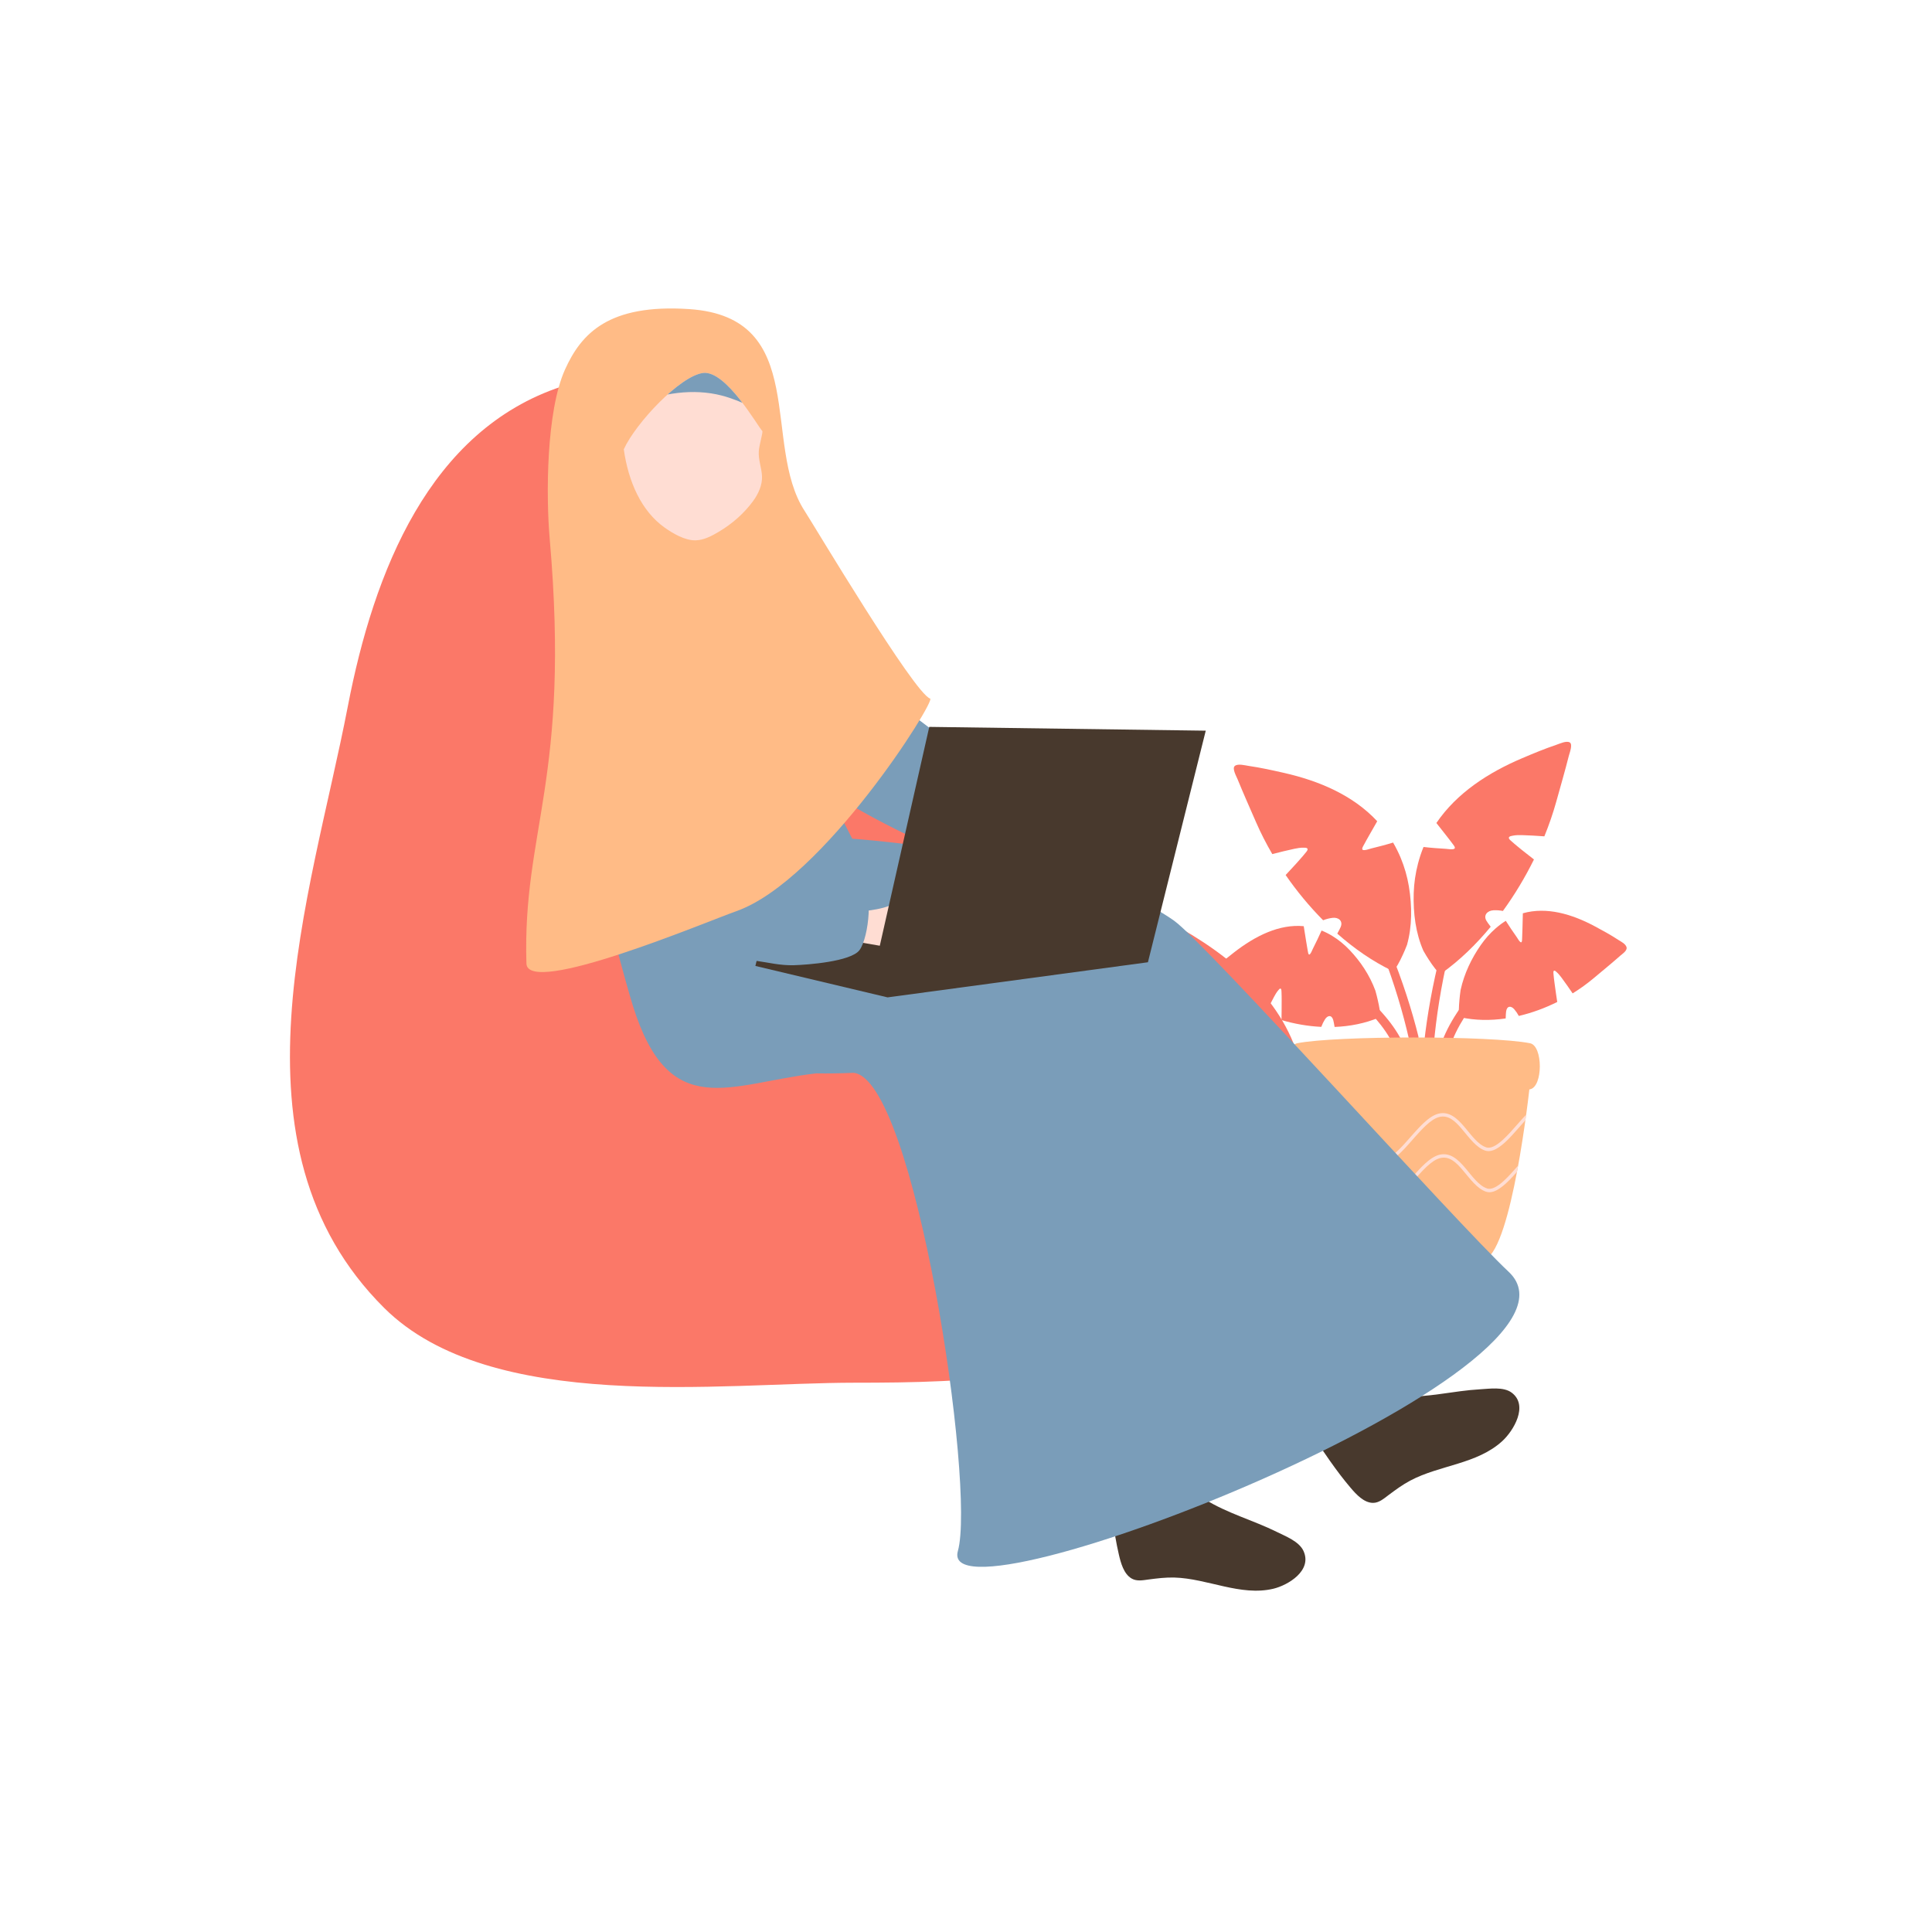 <?xml version="1.0" encoding="UTF-8"?>
<svg xmlns="http://www.w3.org/2000/svg" xmlns:xlink="http://www.w3.org/1999/xlink" width="2000" height="2000" viewBox="0 0 2000 2000">
<defs>
<clipPath id="clip-0">
<path clip-rule="nonzero" d="M 1344 1151 L 1585 1151 L 1585 1203 L 1344 1203 Z M 1344 1151 "/>
</clipPath>
<clipPath id="clip-1">
<path clip-rule="evenodd" d="M 1584.441 1116.848 L 1344.031 1119.531 C 1344.031 1119.531 1362.988 1268.215 1388.719 1299.129 C 1414.441 1330.047 1517.34 1330.047 1543.07 1299.129 C 1568.789 1268.215 1584.441 1116.848 1584.441 1116.848 Z M 1584.441 1116.848 "/>
</clipPath>
<clipPath id="clip-2">
<path clip-rule="nonzero" d="M 1344 1193 L 1585 1193 L 1585 1246 L 1344 1246 Z M 1344 1193 "/>
</clipPath>
<clipPath id="clip-3">
<path clip-rule="evenodd" d="M 1584.441 1116.848 L 1344.031 1119.531 C 1344.031 1119.531 1362.988 1268.215 1388.719 1299.129 C 1414.441 1330.047 1517.34 1330.047 1543.07 1299.129 C 1568.789 1268.215 1584.441 1116.848 1584.441 1116.848 Z M 1584.441 1116.848 "/>
</clipPath>
<clipPath id="clip-4">
<path clip-rule="nonzero" d="M 949 944 L 1001 944 L 1001 960 L 949 960 Z M 949 944 "/>
</clipPath>
<clipPath id="clip-5">
<path clip-rule="evenodd" d="M 862.918 944.68 C 861.891 953.879 857.578 963.301 856.91 972.602 C 856.711 975.371 855.98 980.469 858.473 982.48 C 860.445 984.07 864.922 983.09 867.637 982.66 C 874.367 981.602 880.781 980.578 887.434 980.762 C 897.422 981.039 905.484 985.422 915.547 985.328 C 922.621 985.27 929.621 983.012 936.629 981.41 C 943.812 979.77 951.129 978.762 958.359 977.762 C 964.875 976.859 981.953 975.711 987.242 971.461 C 989.762 969.43 986.027 967.762 987.812 965.781 C 990.223 963.109 996.246 964.84 998.297 962.488 C 999.969 960.578 996.895 959.441 997.016 957.809 C 997.07 957.02 1000.449 956.59 1000.199 954.922 C 999.383 949.461 983.504 942.648 978.039 939.988 C 973.02 937.539 967.434 936.031 961.285 935.34 C 959.73 935.172 950.75 934.781 951.66 933.621 C 954.023 930.578 962.09 928.93 965.836 927.609 C 967.363 927.078 970.492 926.59 970.828 925 C 971.137 923.551 968.066 922.621 966.824 922.172 C 962.039 920.441 956.25 921.02 950.82 922.73 C 939.938 926.16 931.68 933.309 921.195 937.461 C 904.879 943.91 879.656 944.289 862.918 944.68 Z M 862.918 944.68 "/>
</clipPath>
<clipPath id="clip-6">
<path clip-rule="nonzero" d="M 943 954 L 994 954 L 994 968 L 943 968 Z M 943 954 "/>
</clipPath>
<clipPath id="clip-7">
<path clip-rule="evenodd" d="M 862.918 944.68 C 861.891 953.879 857.578 963.301 856.91 972.602 C 856.711 975.371 855.98 980.469 858.473 982.48 C 860.445 984.07 864.922 983.09 867.637 982.66 C 874.367 981.602 880.781 980.578 887.434 980.762 C 897.422 981.039 905.484 985.422 915.547 985.328 C 922.621 985.27 929.621 983.012 936.629 981.41 C 943.812 979.77 951.129 978.762 958.359 977.762 C 964.875 976.859 981.953 975.711 987.242 971.461 C 989.762 969.43 986.027 967.762 987.812 965.781 C 990.223 963.109 996.246 964.84 998.297 962.488 C 999.969 960.578 996.895 959.441 997.016 957.809 C 997.07 957.02 1000.449 956.59 1000.199 954.922 C 999.383 949.461 983.504 942.648 978.039 939.988 C 973.02 937.539 967.434 936.031 961.285 935.34 C 959.73 935.172 950.75 934.781 951.66 933.621 C 954.023 930.578 962.09 928.93 965.836 927.609 C 967.363 927.078 970.492 926.59 970.828 925 C 971.137 923.551 968.066 922.621 966.824 922.172 C 962.039 920.441 956.25 921.02 950.82 922.73 C 939.938 926.16 931.68 933.309 921.195 937.461 C 904.879 943.91 879.656 944.289 862.918 944.68 Z M 862.918 944.68 "/>
</clipPath>
<clipPath id="clip-8">
<path clip-rule="nonzero" d="M 943 965 L 993 965 L 993 971 L 943 971 Z M 943 965 "/>
</clipPath>
<clipPath id="clip-9">
<path clip-rule="evenodd" d="M 862.918 944.68 C 861.891 953.879 857.578 963.301 856.91 972.602 C 856.711 975.371 855.98 980.469 858.473 982.48 C 860.445 984.07 864.922 983.09 867.637 982.66 C 874.367 981.602 880.781 980.578 887.434 980.762 C 897.422 981.039 905.484 985.422 915.547 985.328 C 922.621 985.27 929.621 983.012 936.629 981.41 C 943.812 979.77 951.129 978.762 958.359 977.762 C 964.875 976.859 981.953 975.711 987.242 971.461 C 989.762 969.43 986.027 967.762 987.812 965.781 C 990.223 963.109 996.246 964.84 998.297 962.488 C 999.969 960.578 996.895 959.441 997.016 957.809 C 997.07 957.02 1000.449 956.59 1000.199 954.922 C 999.383 949.461 983.504 942.648 978.039 939.988 C 973.02 937.539 967.434 936.031 961.285 935.34 C 959.73 935.172 950.75 934.781 951.66 933.621 C 954.023 930.578 962.09 928.93 965.836 927.609 C 967.363 927.078 970.492 926.59 970.828 925 C 971.137 923.551 968.066 922.621 966.824 922.172 C 962.039 920.441 956.25 921.02 950.82 922.73 C 939.938 926.16 931.68 933.309 921.195 937.461 C 904.879 943.91 879.656 944.289 862.918 944.68 Z M 862.918 944.68 "/>
</clipPath>
<clipPath id="clip-10">
<path clip-rule="nonzero" d="M 657 385 L 790 385 L 790 423 L 657 423 Z M 657 385 "/>
</clipPath>
<clipPath id="clip-11">
<path clip-rule="evenodd" d="M 645.742 465.121 C 658.062 438.012 703.852 389.281 727.746 386.109 C 751.641 382.949 784.891 442.172 789.113 446.129 C 790.125 447.078 786.035 460.031 785.523 466.961 C 784.867 475.852 788.398 484.078 788.82 492.852 C 789.27 502.129 785 511.359 779.562 518.762 C 770.059 531.699 757.641 542.5 743.73 550.699 C 736.586 554.91 728.711 559.102 720.199 559.352 C 709.141 559.672 696.434 552.172 687.914 546.078 C 664.09 529.078 650.547 499.09 645.742 465.121 Z M 645.742 465.121 "/>
</clipPath>
</defs>
<path fill-rule="evenodd" fill="rgb(98.242%, 46.997%, 40.99%)" fill-opacity="1" d="M 802.629 635.68 C 802.629 635.68 842.055 314.148 581.523 400.09 C 444.609 445.25 386.969 591.512 360.027 731.398 C 322.281 927.371 229.098 1186.309 397.688 1353.961 C 508.199 1463.855 746.48 1431.379 884.625 1431.379 C 1001.262 1431.379 1141.922 1428.047 1244.148 1352.527 C 1275.719 1329.207 1302.809 1300.137 1322.359 1263.637 C 1343.82 1223.57 1351.379 1191.371 1351.379 1144.641 C 1351.379 993.031 1168.059 929.75 1063.762 895.18 C 1000.34 874.16 915.75 864.641 861.918 817.762 C 818.117 779.621 819.344 689.961 802.629 635.68 "/>
<path fill-rule="evenodd" fill="rgb(98.242%, 46.997%, 40.99%)" fill-opacity="1" d="M 1576.449 945.422 C 1601.012 938.488 1627.141 946.141 1651.211 959.051 C 1659.352 963.41 1667.57 967.898 1675.379 973.039 C 1677.891 974.68 1682.871 976.988 1683.809 980.621 C 1684.738 984.199 1679.059 987.77 1677.23 989.391 C 1668.23 997.371 1658.961 1004.918 1649.789 1012.605 C 1642.988 1018.301 1635.68 1023.582 1627.988 1028.352 L 1627.738 1027.984 C 1624.078 1022.688 1620.449 1017.355 1616.609 1012.238 C 1614.961 1010.027 1613.289 1007.898 1611.25 1006.164 C 1610.672 1005.672 1609.461 1004.395 1608.648 1004.91 C 1607.77 1005.477 1608.109 1007.625 1608.18 1008.504 C 1608.41 1011.395 1608.828 1014.266 1609.172 1017.141 C 1609.609 1020.789 1610.148 1024.414 1610.68 1028.043 C 1611.141 1031.109 1611.559 1034.184 1612.039 1037.246 C 1599.32 1043.578 1585.891 1048.52 1572.289 1051.707 C 1570.871 1049.098 1569.199 1046.695 1567.559 1044.797 C 1564.191 1040.898 1559.891 1041.133 1559.102 1047.164 C 1558.852 1049.023 1558.82 1050.926 1558.738 1052.801 C 1558.711 1053.297 1558.691 1053.797 1558.66 1054.297 C 1542.762 1056.605 1526.852 1056.383 1511.781 1053.055 C 1508.23 1054.449 1511.66 1026.391 1512 1024.867 C 1515.738 1007.805 1523.34 992.039 1532.801 978.469 C 1537.41 971.859 1542.648 965.93 1548.5 960.859 C 1551.871 957.93 1555.301 955.398 1558.789 953.238 C 1562.371 958.93 1566.148 964.449 1569.98 969.91 C 1570.609 970.82 1573.52 976.039 1574.82 975.449 C 1575.711 975.051 1575.648 972.48 1575.691 971.648 C 1575.879 968.191 1575.941 964.711 1576.051 961.238 C 1576.219 955.969 1576.34 950.691 1576.449 945.422 "/>
<path fill-rule="evenodd" fill="rgb(98.242%, 46.997%, 40.99%)" fill-opacity="1" d="M 1498.48 1098.016 C 1499.391 1080.008 1511.578 1057.5 1526.672 1037.598 C 1542.621 1016.566 1561.922 998.441 1575.711 991.75 C 1581.5 988.941 1594.199 986.949 1608.07 985.629 C 1627.809 983.738 1649.879 983.32 1658.609 984.41 C 1659.828 984.578 1660.961 983.66 1661.121 982.371 C 1661.281 981.078 1660.422 979.898 1659.191 979.73 C 1650.32 978.379 1627.789 978.172 1607.621 979.551 C 1592.801 980.559 1579.25 982.512 1573 985.352 C 1558.34 991.988 1537.48 1010.352 1520.191 1032.004 C 1503.211 1053.25 1489.859 1077.715 1488.391 1097.312 C 1488.211 1100.242 1490.32 1102.781 1493.102 1102.977 C 1495.879 1103.172 1498.289 1100.949 1498.48 1098.016 "/>
<path fill-rule="evenodd" fill="rgb(98.242%, 46.997%, 40.99%)" fill-opacity="1" d="M 1578.309 988 C 1579.441 986.262 1580.738 984.648 1582.141 983.129 C 1584.371 980.719 1586.801 978.531 1589.121 976.398 C 1593.828 972.07 1598.648 968.051 1603.93 965.172 C 1607.48 963.23 1611.23 961.789 1615.289 961.121 C 1615.91 961.039 1616.34 960.449 1616.27 959.801 C 1616.191 959.16 1615.629 958.699 1615.02 958.781 C 1610.641 959.219 1606.551 960.5 1602.641 962.34 C 1596.961 965 1591.691 968.859 1586.52 973.07 C 1583.988 975.129 1581.34 977.238 1578.891 979.602 C 1577.199 981.219 1575.621 982.969 1574.219 984.871 C 1573.398 986.059 1573.648 987.73 1574.781 988.59 C 1575.91 989.461 1577.488 989.191 1578.309 988 "/>
<path fill-rule="evenodd" fill="rgb(98.242%, 46.997%, 40.99%)" fill-opacity="1" d="M 1547.629 1013.629 C 1555.488 1012.414 1563.449 1013.148 1570.98 1015.684 C 1578.449 1018.195 1585.488 1022.43 1591.609 1028.238 C 1592.059 1028.688 1592.77 1028.672 1593.199 1028.199 C 1593.629 1027.727 1593.609 1026.98 1593.16 1026.531 C 1587.059 1020.043 1579.891 1015.172 1572.191 1012.059 C 1564.191 1008.824 1555.621 1007.539 1547.039 1008.34 C 1545.648 1008.512 1544.66 1009.836 1544.82 1011.297 C 1544.98 1012.754 1546.238 1013.801 1547.629 1013.629 "/>
<path fill-rule="evenodd" fill="rgb(98.242%, 46.997%, 40.99%)" fill-opacity="1" d="M 1529.781 1026.387 C 1530.051 1024.855 1530.469 1023.32 1530.969 1021.793 C 1532.219 1017.984 1533.93 1014.219 1535.109 1010.594 C 1537.57 1003.07 1540.07 995.512 1542.238 987.82 C 1543.68 982.699 1544.98 977.531 1546.02 972.281 C 1546.16 971.648 1545.781 971.012 1545.18 970.859 C 1544.578 970.719 1543.98 971.109 1543.828 971.738 C 1542.559 976.852 1541.031 981.871 1539.359 986.84 C 1536.828 994.352 1533.98 1001.715 1531.172 1009.047 C 1529.809 1012.605 1527.922 1016.277 1526.48 1020.016 C 1525.809 1021.762 1525.238 1023.52 1524.84 1025.281 C 1524.551 1026.719 1525.422 1028.133 1526.789 1028.438 C 1528.148 1028.742 1529.488 1027.82 1529.781 1026.387 "/>
<path fill-rule="evenodd" fill="rgb(98.242%, 46.997%, 40.99%)" fill-opacity="1" d="M 1599.219 987.461 C 1608.02 989.859 1617.469 992.34 1625.922 996.922 C 1631.34 999.852 1636.352 1003.633 1640.469 1008.824 C 1640.859 1009.336 1641.559 1009.426 1642.051 1009.023 C 1642.531 1008.617 1642.621 1007.879 1642.23 1007.363 C 1638.18 1001.602 1633.109 997.27 1627.539 993.809 C 1619.121 988.57 1609.539 985.391 1600.629 982.352 C 1599.289 981.941 1597.891 982.75 1597.5 984.16 C 1597.109 985.57 1597.879 987.051 1599.219 987.461 "/>
<path fill-rule="evenodd" fill="rgb(98.242%, 46.997%, 40.99%)" fill-opacity="1" d="M 1349.621 958.781 C 1324.441 956.41 1299.629 968.73 1277.559 985.871 C 1270.102 991.66 1262.578 997.59 1255.531 1004.094 C 1253.281 1006.176 1248.66 1009.359 1248.211 1013.121 C 1247.77 1016.824 1253.852 1019.316 1255.879 1020.586 C 1265.82 1026.824 1275.969 1032.594 1286.051 1038.52 C 1293.52 1042.902 1301.441 1046.789 1309.66 1050.098 L 1309.871 1049.688 C 1312.781 1043.789 1315.66 1037.863 1318.77 1032.105 C 1320.121 1029.621 1321.48 1027.211 1323.27 1025.129 C 1323.77 1024.539 1324.809 1023.051 1325.672 1023.414 C 1326.621 1023.812 1326.57 1025.996 1326.609 1026.879 C 1326.77 1029.777 1326.738 1032.688 1326.77 1035.594 C 1326.82 1039.277 1326.77 1042.953 1326.719 1046.641 C 1326.68 1049.746 1326.672 1052.863 1326.602 1055.977 C 1340 1059.914 1353.922 1062.348 1367.781 1063.016 C 1368.84 1060.18 1370.16 1057.504 1371.539 1055.328 C 1374.352 1050.859 1378.629 1050.309 1380.211 1056.121 C 1380.699 1057.914 1380.98 1059.789 1381.309 1061.625 C 1381.398 1062.109 1381.488 1062.602 1381.578 1063.09 C 1397.602 1062.473 1413.281 1059.352 1427.738 1053.316 C 1431.422 1054.051 1424.32 1026.953 1423.789 1025.512 C 1417.84 1009.336 1408.238 995.148 1397.109 983.461 C 1391.68 977.77 1385.719 972.879 1379.27 968.93 C 1375.551 966.648 1371.828 964.781 1368.09 963.281 C 1365.309 969.559 1362.301 975.691 1359.25 981.789 C 1358.738 982.809 1356.559 988.488 1355.191 988.148 C 1354.262 987.91 1353.988 985.359 1353.828 984.551 C 1353.191 981.16 1352.672 977.738 1352.102 974.328 C 1351.238 969.148 1350.422 963.969 1349.621 958.781 "/>
<path fill-rule="evenodd" fill="rgb(98.242%, 46.997%, 40.99%)" fill-opacity="1" d="M 1456.699 1092.949 C 1452.648 1073.828 1436.23 1052.07 1416.641 1034.145 C 1396.672 1015.863 1373.602 1001.496 1358.211 997.59 C 1351.648 995.93 1337.941 996.48 1323.129 998.191 C 1303.059 1000.512 1280.91 1004.812 1272.34 1007.758 C 1271.16 1008.145 1270.512 1009.469 1270.871 1010.711 C 1271.238 1011.953 1272.5 1012.648 1273.68 1012.262 C 1282.141 1009.602 1303.961 1006.008 1323.691 1004.266 C 1337.602 1003.039 1350.449 1002.68 1356.559 1004.406 C 1371.07 1008.504 1392.531 1022.883 1411.059 1040.742 C 1428.559 1057.605 1443.531 1077.562 1446.809 1095.133 C 1447.379 1098.008 1450.059 1099.855 1452.789 1099.25 C 1455.52 1098.648 1457.27 1095.824 1456.699 1092.949 "/>
<path fill-rule="evenodd" fill="rgb(98.242%, 46.997%, 40.99%)" fill-opacity="1" d="M 1357.012 997.391 C 1355.379 995.75 1353.578 994.309 1351.691 993.012 C 1348.961 991.129 1346.059 989.52 1343.289 987.941 C 1337.609 984.711 1331.871 981.84 1325.891 980.25 C 1321.801 979.16 1317.609 978.641 1313.25 979.012 C 1312.629 979.039 1312.148 979.59 1312.18 980.238 C 1312.211 980.891 1312.738 981.391 1313.352 981.359 C 1317.441 981.281 1321.32 982.012 1325.07 983.27 C 1330.691 985.16 1335.988 988.25 1341.23 991.68 C 1343.801 993.359 1346.5 995.07 1349.012 997.039 C 1350.59 998.281 1352.09 999.629 1353.43 1001.141 C 1354.41 1002.18 1356.012 1002.188 1357 1001.152 C 1357.988 1000.113 1358 998.43 1357.012 997.391 "/>
<path fill-rule="evenodd" fill="rgb(98.242%, 46.997%, 40.99%)" fill-opacity="1" d="M 1386.91 1015.578 C 1378.301 1016.352 1369.969 1019.203 1362.48 1023.891 C 1355.34 1028.359 1348.949 1034.453 1343.82 1041.934 C 1343.441 1042.449 1343.539 1043.191 1344.031 1043.59 C 1344.52 1043.984 1345.219 1043.887 1345.602 1043.371 C 1350.859 1036.547 1357.238 1031.094 1364.262 1027.25 C 1371.398 1023.332 1379.211 1021.133 1387.191 1020.895 C 1388.59 1020.812 1389.648 1019.555 1389.57 1018.086 C 1389.488 1016.621 1388.301 1015.496 1386.91 1015.578 "/>
<path fill-rule="evenodd" fill="rgb(98.242%, 46.997%, 40.99%)" fill-opacity="1" d="M 1411.16 1028.34 C 1410.539 1026.668 1409.738 1025.031 1408.852 1023.43 C 1406.93 1019.992 1404.57 1016.703 1402.762 1013.434 C 1399.012 1006.691 1395.219 999.922 1391.73 992.961 C 1389.422 988.359 1387.25 983.68 1385.32 978.871 C 1385.09 978.262 1384.441 977.961 1383.871 978.199 C 1383.289 978.441 1383.012 979.121 1383.23 979.73 C 1384.949 984.719 1386.91 989.578 1389.012 994.371 C 1392.172 1001.57 1395.648 1008.582 1399.07 1015.566 C 1400.719 1018.934 1402.91 1022.344 1404.648 1025.875 C 1405.34 1027.285 1405.949 1028.719 1406.422 1030.172 C 1406.898 1031.551 1408.352 1032.262 1409.66 1031.758 C 1410.969 1031.25 1411.641 1029.719 1411.16 1028.34 "/>
<path fill-rule="evenodd" fill="rgb(98.242%, 46.997%, 40.99%)" fill-opacity="1" d="M 1330.539 999.672 C 1322.141 1004.297 1313.102 1009.188 1305.469 1015.918 C 1300.461 1020.34 1296.039 1025.523 1292.809 1031.941 C 1292.512 1032.508 1292.691 1033.227 1293.23 1033.551 C 1293.77 1033.871 1294.449 1033.672 1294.762 1033.105 C 1298.148 1027.23 1302.59 1022.59 1307.559 1018.699 C 1315.32 1012.629 1324.359 1008.441 1332.75 1004.453 C 1334.012 1003.809 1334.531 1002.215 1333.922 1000.895 C 1333.309 999.57 1331.789 999.02 1330.539 999.672 "/>
<path fill-rule="evenodd" fill="rgb(98.242%, 46.997%, 40.99%)" fill-opacity="1" d="M 1486.941 851.969 C 1508.18 820.66 1541.141 799.59 1575.531 784.98 C 1587.172 780.039 1598.969 775.121 1610.789 771.141 C 1614.578 769.871 1621.441 766.551 1624.949 768.531 C 1628.391 770.48 1624.84 779.32 1624.02 782.559 C 1619.988 798.469 1615.371 814.309 1610.961 830.16 C 1607.68 841.91 1603.578 853.859 1598.719 865.781 L 1598.199 865.738 C 1590.672 865.238 1583.148 864.691 1575.559 864.52 C 1572.281 864.449 1569.039 864.449 1565.691 865.16 C 1564.738 865.371 1562.559 865.59 1562.059 866.859 C 1561.52 868.238 1563.359 869.641 1564.039 870.289 C 1566.281 872.398 1568.699 874.309 1571.051 876.289 C 1574.031 878.809 1577.102 881.211 1580.172 883.609 C 1582.762 885.629 1585.328 887.699 1587.949 889.699 C 1578.84 908.16 1568.02 926.211 1555.809 943.02 C 1552.5 942.371 1549.078 942.16 1546.039 942.32 C 1539.781 942.66 1535.391 947.34 1538.699 953.09 C 1539.719 954.871 1541 956.449 1542.199 958.07 C 1542.52 958.5 1542.84 958.93 1543.16 959.371 C 1527.898 977.859 1510.891 994.301 1492.629 1007.336 C 1489.84 1012.176 1474.121 985.699 1473.43 984.109 C 1465.621 966.281 1462.809 945.48 1463.469 924.52 C 1463.801 914.32 1465.27 904.012 1467.961 893.762 C 1469.512 887.852 1471.41 882.191 1473.621 876.781 C 1481.328 877.699 1489.141 878.238 1496.961 878.711 C 1498.27 878.781 1504.941 880 1505.922 878.172 C 1506.578 876.91 1504.738 874.879 1504.219 874.16 C 1502.02 871.141 1499.699 868.23 1497.422 865.281 C 1493.961 860.809 1490.461 856.379 1486.941 851.969 "/>
<path fill-rule="evenodd" fill="rgb(98.242%, 46.997%, 40.99%)" fill-opacity="1" d="M 1501.531 972.488 C 1500.289 960.391 1497.25 948.691 1492.891 937.66 C 1488.488 926.512 1482.762 916.039 1476.23 906.512 C 1475.879 905.98 1475.191 905.852 1474.691 906.211 C 1474.18 906.578 1474.059 907.309 1474.41 907.84 C 1480.43 917.449 1485.629 927.941 1489.512 939.051 C 1493.281 949.859 1495.77 961.25 1496.5 972.949 C 1496.621 974.41 1497.852 975.5 1499.238 975.371 C 1500.629 975.238 1501.66 973.949 1501.531 972.488 "/>
<path fill-rule="evenodd" fill="rgb(98.242%, 46.997%, 40.99%)" fill-opacity="1" d="M 1513.941 937.039 C 1514.512 935.398 1515.73 933.879 1517.172 932.488 C 1519.68 930.059 1522.789 928.039 1524.898 926.629 C 1530.949 922.551 1537.648 919.449 1544.578 917.719 C 1551.641 915.961 1558.922 915.602 1565.988 917.059 C 1566.59 917.191 1567.18 916.801 1567.309 916.172 C 1567.441 915.539 1567.059 914.922 1566.461 914.781 C 1559.09 912.879 1551.41 912.891 1543.91 914.379 C 1536.5 915.84 1529.27 918.781 1522.68 922.77 C 1520.328 924.191 1516.879 926.238 1514.039 928.73 C 1511.891 930.621 1510.141 932.801 1509.23 935.121 C 1508.73 936.488 1509.379 938.031 1510.68 938.559 C 1511.98 939.09 1513.441 938.41 1513.941 937.039 "/>
<path fill-rule="evenodd" fill="rgb(98.242%, 46.997%, 40.99%)" fill-opacity="1" d="M 1529.621 887.559 C 1529.422 886.52 1529.25 885.48 1529.102 884.422 C 1528.48 880.07 1528.129 875.621 1527.391 871.289 C 1526.148 864.051 1524.75 856.871 1523.102 849.77 C 1521.441 842.641 1519.551 835.59 1517.352 828.629 C 1517.172 828.02 1516.551 827.672 1515.961 827.859 C 1515.379 828.051 1515.051 828.699 1515.23 829.32 C 1517.078 836.309 1518.621 843.371 1519.93 850.5 C 1521.23 857.602 1522.281 864.762 1523.172 871.98 C 1523.691 876.301 1523.828 880.719 1524.238 885.059 C 1524.352 886.199 1524.48 887.328 1524.629 888.461 C 1524.871 889.898 1526.18 890.879 1527.551 890.629 C 1528.93 890.379 1529.852 889.012 1529.621 887.559 "/>
<path fill-rule="evenodd" fill="rgb(98.242%, 46.997%, 40.99%)" fill-opacity="1" d="M 1555.602 843.102 C 1556.27 841.941 1557.488 841.051 1558.84 840.281 C 1561.371 838.84 1564.352 837.871 1566.289 837.078 C 1572.262 834.641 1578.559 832.711 1584.91 831.961 C 1591.27 831.199 1597.68 831.59 1603.871 833.801 C 1604.441 834.02 1605.078 833.711 1605.289 833.109 C 1605.5 832.5 1605.211 831.828 1604.629 831.609 C 1598.191 828.898 1591.41 828.109 1584.629 828.531 C 1577.93 828.949 1571.23 830.59 1564.84 832.789 C 1562.352 833.648 1558.359 834.738 1555.309 836.57 C 1553.648 837.559 1552.281 838.789 1551.359 840.211 C 1550.602 841.449 1550.941 843.102 1552.109 843.891 C 1553.281 844.691 1554.852 844.328 1555.602 843.102 "/>
<path fill-rule="evenodd" fill="rgb(98.242%, 46.997%, 40.99%)" fill-opacity="1" d="M 1484.328 1080.539 C 1489.211 1026.039 1503.891 952.301 1532.121 889.148 C 1551 846.922 1575.91 809.41 1608.051 785.641 C 1608.84 785.059 1609.051 783.922 1608.5 783.078 C 1607.961 782.25 1606.871 782.031 1606.07 782.609 C 1572.852 806.109 1546.68 843.73 1526.59 886.34 C 1496.691 949.77 1480.32 1024.25 1474.27 1079.426 C 1473.98 1082.348 1476 1084.969 1478.77 1085.277 C 1481.551 1085.586 1484.031 1083.461 1484.328 1080.539 "/>
<path fill-rule="evenodd" fill="rgb(98.242%, 46.997%, 40.99%)" fill-opacity="1" d="M 1425.691 850.141 C 1400.559 823.078 1365.219 808.281 1329.309 800.121 C 1317.16 797.359 1304.852 794.641 1292.648 792.871 C 1288.738 792.301 1281.52 790.281 1278.32 792.871 C 1275.172 795.422 1279.852 803.52 1281.09 806.57 C 1287.18 821.539 1293.828 836.352 1300.289 851.211 C 1305.078 862.211 1310.711 873.27 1317.078 884.16 L 1317.602 884.031 C 1324.961 882.16 1332.32 880.238 1339.801 878.691 C 1343.031 878.02 1346.219 877.43 1349.629 877.531 C 1350.602 877.559 1352.781 877.391 1353.441 878.551 C 1354.16 879.809 1352.531 881.531 1351.941 882.289 C 1350.012 884.789 1347.871 887.109 1345.809 889.5 C 1343.199 892.531 1340.48 895.461 1337.77 898.391 C 1335.48 900.871 1333.211 903.379 1330.891 905.828 C 1342.328 922.398 1355.398 938.262 1369.691 952.641 C 1372.871 951.398 1376.219 950.559 1379.25 950.172 C 1385.48 949.359 1390.441 953.191 1387.922 959.48 C 1387.148 961.41 1386.09 963.211 1385.121 965.031 C 1384.859 965.512 1384.609 966 1384.352 966.488 C 1401.859 981.98 1420.84 995.109 1440.609 1004.66 C 1444.012 1008.934 1456.031 979.91 1456.5 978.219 C 1461.859 959.18 1461.879 938.121 1458.461 917.539 C 1456.789 907.52 1453.969 897.602 1449.961 887.961 C 1447.641 882.41 1445.02 877.172 1442.121 872.219 C 1434.629 874.531 1426.98 876.5 1419.32 878.379 C 1418.039 878.699 1411.609 881.109 1410.398 879.48 C 1409.578 878.359 1411.129 876.02 1411.551 875.211 C 1413.32 871.828 1415.23 868.531 1417.09 865.199 C 1419.922 860.148 1422.789 855.141 1425.691 850.141 "/>
<path fill-rule="evenodd" fill="rgb(98.242%, 46.997%, 40.99%)" fill-opacity="1" d="M 1432.238 971.488 C 1431.422 959.738 1432.379 947.988 1434.699 936.57 C 1437.059 924.922 1440.801 913.629 1445.461 903.07 C 1445.73 902.488 1445.5 901.789 1444.949 901.512 C 1444.41 901.23 1443.738 901.469 1443.469 902.039 C 1438.301 912.602 1434.031 923.93 1431.16 935.691 C 1428.289 947.422 1426.82 959.559 1427.199 971.77 C 1427.27 973.238 1428.461 974.359 1429.852 974.289 C 1431.25 974.211 1432.32 972.949 1432.238 971.488 "/>
<path fill-rule="evenodd" fill="rgb(98.242%, 46.997%, 40.99%)" fill-opacity="1" d="M 1414.66 936.41 C 1413.441 934.27 1411.41 932.422 1409.02 930.93 C 1405.879 928.98 1402.191 927.59 1399.691 926.609 C 1392.609 923.84 1385.031 922.262 1377.469 922.18 C 1369.91 922.09 1362.379 923.488 1355.391 926.691 C 1354.828 926.93 1354.559 927.609 1354.789 928.211 C 1355.02 928.801 1355.672 929.09 1356.23 928.852 C 1362.988 926.141 1370.191 925.172 1377.359 925.602 C 1384.48 926.031 1391.551 927.871 1398.109 930.809 C 1400.371 931.82 1403.711 933.238 1406.512 935.172 C 1408.09 936.27 1409.488 937.531 1410.262 939.039 C 1410.941 940.309 1412.488 940.77 1413.699 940.039 C 1414.922 939.32 1415.34 937.691 1414.66 936.41 "/>
<path fill-rule="evenodd" fill="rgb(98.242%, 46.997%, 40.99%)" fill-opacity="1" d="M 1393.281 893.141 C 1393.281 892.012 1393.262 890.871 1393.219 889.719 C 1393.051 885.359 1392.602 880.961 1392.551 876.59 C 1392.469 869.281 1392.559 862 1392.91 854.73 C 1393.25 847.449 1393.84 840.199 1394.75 832.961 C 1394.84 832.32 1394.43 831.719 1393.82 831.621 C 1393.219 831.52 1392.648 831.961 1392.559 832.59 C 1391.301 839.859 1390.359 847.148 1389.672 854.48 C 1388.98 861.801 1388.539 869.141 1388.27 876.531 C 1388.109 880.941 1388.359 885.391 1388.32 889.809 C 1388.309 890.871 1388.281 891.93 1388.23 892.988 C 1388.191 894.461 1389.281 895.691 1390.68 895.73 C 1392.07 895.77 1393.238 894.609 1393.281 893.141 "/>
<path fill-rule="evenodd" fill="rgb(98.242%, 46.997%, 40.99%)" fill-opacity="1" d="M 1360.48 850.32 C 1359.359 849.059 1357.82 848.078 1356.031 847.391 C 1352.781 846.148 1348.691 845.801 1346.129 845.398 C 1339.488 844.379 1332.621 843.98 1325.91 844.809 C 1319.199 845.641 1312.672 847.66 1306.699 851.48 C 1306.172 851.801 1305.98 852.52 1306.289 853.07 C 1306.59 853.629 1307.27 853.828 1307.801 853.512 C 1313.602 850.219 1319.852 848.66 1326.199 848.238 C 1332.621 847.809 1339.129 848.559 1345.391 849.891 C 1347.41 850.309 1350.469 850.738 1353.148 851.691 C 1354.578 852.191 1355.891 852.84 1356.691 853.852 C 1357.621 854.949 1359.219 855.051 1360.262 854.078 C 1361.309 853.102 1361.398 851.422 1360.48 850.32 "/>
<path fill-rule="evenodd" fill="rgb(98.242%, 46.997%, 40.99%)" fill-opacity="1" d="M 1468.281 1072.703 C 1455.031 1019.383 1429.09 948.941 1391.289 891.762 C 1365.762 853.148 1334.828 820.578 1298.789 803.352 C 1297.91 802.922 1296.871 803.32 1296.461 804.238 C 1296.059 805.16 1296.441 806.25 1297.309 806.68 C 1332.309 824.359 1361.949 856.988 1386.211 895.398 C 1422.32 952.551 1446.48 1022.484 1458.48 1075.289 C 1459.16 1078.141 1461.898 1079.875 1464.609 1079.16 C 1467.309 1078.445 1468.961 1075.555 1468.281 1072.703 "/>
<path fill-rule="evenodd" fill="rgb(100%, 73.242%, 52.344%)" fill-opacity="1" d="M 1584.441 1116.848 L 1344.031 1119.531 C 1344.031 1119.531 1362.988 1268.215 1388.719 1299.129 C 1414.441 1330.047 1517.34 1330.047 1543.07 1299.129 C 1568.789 1268.215 1584.441 1116.848 1584.441 1116.848 "/>
<g clip-path="url(#clip-0)">
<g clip-path="url(#clip-1)">
<path fill-rule="evenodd" fill="rgb(100%, 86.719%, 82.812%)" fill-opacity="1" d="M 1324.219 1188.984 C 1340.379 1156.449 1382.641 1149.387 1404.488 1169.695 C 1409.289 1174.156 1414.102 1184.594 1419.289 1192.391 C 1421.52 1195.727 1423.809 1198.605 1426.172 1200.465 C 1427.941 1201.859 1429.77 1202.699 1431.621 1202.867 C 1434.629 1203.141 1437.781 1202.184 1441.012 1200.285 C 1445.48 1197.66 1450.172 1193.188 1454.961 1188.02 C 1461.922 1180.508 1469.141 1171.508 1476.328 1164.887 C 1480.91 1160.672 1485.449 1157.418 1489.93 1156.312 C 1499.648 1153.91 1506.68 1160.922 1513.52 1168.992 C 1521 1177.82 1528.211 1187.984 1537.441 1191.09 C 1540 1191.953 1542.75 1191.785 1545.609 1190.789 C 1549.531 1189.426 1553.699 1186.461 1557.871 1182.684 C 1567.801 1173.684 1577.809 1160.023 1584.609 1154.309 C 1585.328 1153.695 1585.449 1152.578 1584.871 1151.812 C 1584.289 1151.047 1583.23 1150.922 1582.5 1151.531 C 1575.68 1157.266 1565.641 1170.965 1555.672 1179.992 C 1552.488 1182.875 1549.328 1185.27 1546.281 1186.707 C 1543.531 1188.012 1540.891 1188.527 1538.469 1187.711 C 1534.219 1186.281 1530.48 1183.172 1526.91 1179.434 C 1523.172 1175.512 1519.641 1170.895 1516.031 1166.629 C 1508.32 1157.523 1500.129 1150.148 1489.16 1152.855 C 1484.219 1154.074 1479.16 1157.566 1474.109 1162.215 C 1466.859 1168.895 1459.57 1177.965 1452.551 1185.539 C 1448.02 1190.434 1443.602 1194.699 1439.371 1197.188 C 1436.789 1198.699 1434.309 1199.547 1431.91 1199.332 C 1430.281 1199.184 1428.73 1198.199 1427.191 1196.758 C 1425.43 1195.109 1423.73 1192.867 1422.051 1190.352 C 1416.711 1182.32 1411.672 1171.629 1406.719 1167.035 C 1383.461 1145.418 1338.43 1152.711 1321.238 1187.34 C 1320.809 1188.207 1321.129 1189.281 1321.949 1189.734 C 1322.77 1190.188 1323.789 1189.852 1324.219 1188.984 "/>
</g>
</g>
<g clip-path="url(#clip-2)">
<g clip-path="url(#clip-3)">
<path fill-rule="evenodd" fill="rgb(100%, 86.719%, 82.812%)" fill-opacity="1" d="M 1325.109 1231.535 C 1341.262 1199 1383.52 1191.941 1405.379 1212.246 C 1410.18 1216.711 1414.988 1227.145 1420.18 1234.941 C 1422.41 1238.281 1424.699 1241.156 1427.059 1243.016 C 1428.828 1244.41 1430.648 1245.254 1432.512 1245.422 C 1435.52 1245.691 1438.672 1244.738 1441.898 1242.84 C 1446.371 1240.215 1451.059 1235.742 1455.852 1230.574 C 1462.809 1223.062 1470.02 1214.062 1477.211 1207.441 C 1481.789 1203.227 1486.34 1199.973 1490.82 1198.863 C 1500.539 1196.465 1507.57 1203.477 1514.398 1211.547 C 1521.879 1220.375 1529.102 1230.535 1538.328 1233.645 C 1540.891 1234.508 1543.641 1234.34 1546.5 1233.344 C 1550.422 1231.977 1554.59 1229.012 1558.762 1225.238 C 1568.691 1216.238 1578.691 1202.574 1585.488 1196.859 C 1586.219 1196.25 1586.34 1195.133 1585.762 1194.367 C 1585.18 1193.602 1584.121 1193.477 1583.391 1194.086 C 1576.57 1199.82 1566.52 1213.52 1556.559 1222.547 C 1553.379 1225.43 1550.219 1227.824 1547.172 1229.262 C 1544.41 1230.562 1541.781 1231.078 1539.359 1230.266 C 1535.109 1228.836 1531.359 1225.723 1527.801 1221.988 C 1524.059 1218.066 1520.531 1213.449 1516.922 1209.184 C 1509.211 1200.074 1501.02 1192.699 1490.051 1195.41 C 1485.109 1196.629 1480.039 1200.121 1474.988 1204.77 C 1467.738 1211.445 1460.461 1220.516 1453.441 1228.094 C 1448.898 1232.988 1444.488 1237.254 1440.262 1239.742 C 1437.68 1241.254 1435.191 1242.102 1432.789 1241.887 C 1431.172 1241.738 1429.621 1240.75 1428.078 1239.309 C 1426.32 1237.66 1424.621 1235.422 1422.941 1232.906 C 1417.59 1224.871 1412.559 1214.184 1407.609 1209.586 C 1384.352 1187.973 1339.32 1195.262 1322.129 1229.895 C 1321.691 1230.762 1322.012 1231.836 1322.84 1232.285 C 1323.66 1232.742 1324.68 1232.406 1325.109 1231.535 "/>
</g>
</g>
<path fill-rule="evenodd" fill="rgb(100%, 73.242%, 52.344%)" fill-opacity="1" d="M 1583.891 1079.957 C 1543.719 1072.012 1383.039 1072.012 1342.871 1079.957 C 1329.359 1082.629 1329.359 1124.961 1342.871 1127.633 C 1383.039 1135.574 1543.719 1135.574 1583.891 1127.633 C 1597.398 1124.961 1597.398 1082.629 1583.891 1079.957 "/>
<path fill-rule="evenodd" fill="rgb(28.394%, 22.411%, 17.7%)" fill-opacity="1" d="M 1383.871 1399.016 C 1396.109 1410.531 1409 1421.512 1422.531 1431.641 C 1431.211 1438.145 1439.328 1445.176 1450.77 1445.711 C 1477.809 1446.977 1505.121 1439.703 1532.039 1438.203 C 1541.719 1437.66 1556.441 1435.34 1564.879 1441.664 C 1582.629 1454.957 1566.738 1481.227 1555.129 1491.844 C 1528.941 1515.789 1490.469 1516.488 1459.852 1532.734 C 1451.68 1537.066 1444.359 1542.504 1437.031 1547.992 C 1432.52 1551.371 1427.5 1555.801 1421.352 1555.773 C 1411.859 1555.734 1403.859 1546.836 1398.34 1540.391 C 1383.012 1522.453 1370.059 1502.547 1356.789 1483.211 C 1349.98 1473.297 1341.941 1462.672 1339.051 1450.98 C 1333.238 1427.43 1365.809 1409.887 1383.871 1399.016 "/>
<path fill-rule="evenodd" fill="rgb(28.394%, 22.411%, 17.7%)" fill-opacity="1" d="M 1209.121 1477.395 C 1214.711 1493.652 1221.121 1509.754 1228.461 1525.43 C 1233.18 1535.492 1237.172 1545.742 1246.988 1551.926 C 1270.23 1566.547 1297.539 1573.785 1321.922 1585.91 C 1330.68 1590.273 1344.691 1595.586 1349.281 1605.367 C 1358.91 1625.938 1333.102 1641.129 1318.09 1644.672 C 1284.25 1652.668 1250.07 1634.07 1215.789 1633.07 C 1206.66 1632.805 1197.762 1633.934 1188.84 1635.105 C 1183.34 1635.828 1176.93 1637.219 1171.531 1634.125 C 1163.191 1629.348 1160.148 1617.516 1158.199 1609.09 C 1152.781 1585.637 1150.34 1561.641 1147.371 1537.988 C 1145.84 1525.863 1143.539 1512.488 1146.27 1500.758 C 1151.762 1477.121 1188.328 1477.945 1209.121 1477.395 "/>
<path fill-rule="evenodd" fill="rgb(47.801%, 61.522%, 72.459%)" fill-opacity="1" d="M 991.59 1605.617 C 967.406 1691.457 1668.68 1416.566 1561.719 1316.512 C 1507.711 1265.984 1248.148 976.238 1215.211 952.961 C 1118.441 884.559 882.207 868.211 882.207 868.211 C 882.207 868.211 754.859 616.691 704.172 588.93 C 596.672 530.059 644.723 656.75 613.332 681.59 C 556.785 693.012 643.648 1004.551 655.273 1041.551 C 693.195 1162.27 755.004 1121.578 844.797 1111.164 C 857.566 1111.375 870.523 1111.148 883.5 1110.582 C 946.867 1116.012 1010.18 1539.641 991.59 1605.617 "/>
<path fill-rule="evenodd" fill="rgb(47.801%, 61.522%, 72.459%)" fill-opacity="1" d="M 893.785 763.648 C 897.68 776.68 831.852 787.012 838.195 798.828 C 852.512 825.5 951.344 870.328 982.148 884.602 C 993.352 889.789 1006.961 888.031 1019.828 889.789 C 1034.148 891.762 1047.309 895.32 1062.801 894.879 C 1077.27 894.469 1125.789 891.051 1135.48 878.328 C 1146.16 864.289 1151.449 807.461 1136.41 807.641 C 1111.801 807.941 1064.211 815.18 1038.281 805.66 C 1025.5 800.969 934.125 733.98 925.852 724.461 C 907.23 703.039 824.168 754.031 893.785 763.648 "/>
<path fill-rule="evenodd" fill="rgb(100%, 86.719%, 82.812%)" fill-opacity="1" d="M 862.918 944.68 C 861.891 953.879 857.578 963.301 856.91 972.602 C 856.711 975.371 855.98 980.469 858.473 982.48 C 860.445 984.07 864.922 983.09 867.637 982.66 C 874.367 981.602 880.781 980.578 887.434 980.762 C 897.422 981.039 905.484 985.422 915.547 985.328 C 922.621 985.27 929.621 983.012 936.629 981.41 C 943.812 979.77 951.129 978.762 958.359 977.762 C 964.875 976.859 981.953 975.711 987.242 971.461 C 989.762 969.43 986.027 967.762 987.812 965.781 C 990.223 963.109 996.246 964.84 998.297 962.488 C 999.969 960.578 996.895 959.441 997.016 957.809 C 997.07 957.02 1000.449 956.59 1000.199 954.922 C 999.383 949.461 983.504 942.648 978.039 939.988 C 973.02 937.539 967.434 936.031 961.285 935.34 C 959.73 935.172 950.75 934.781 951.66 933.621 C 954.023 930.578 962.09 928.93 965.836 927.609 C 967.363 927.078 970.492 926.59 970.828 925 C 971.137 923.551 968.066 922.621 966.824 922.172 C 962.039 920.441 956.25 921.02 950.82 922.73 C 939.938 926.16 931.68 933.309 921.195 937.461 C 904.879 943.91 879.656 944.289 862.918 944.68 "/>
<g clip-path="url(#clip-4)">
<g clip-path="url(#clip-5)">
<path fill-rule="evenodd" fill="rgb(78.125%, 54.881%, 36.302%)" fill-opacity="1" d="M 1000.34 959.852 C 992.074 954.691 982.605 949.852 972.039 947.121 C 964.977 945.301 957.426 944.43 949.414 945.039 C 949.176 945.059 948.992 944.922 949.008 944.73 C 949.023 944.551 949.23 944.379 949.473 944.359 C 957.629 943.648 965.348 944.461 972.582 946.219 C 983.355 948.859 993.059 953.629 1001.551 958.738 C 1001.891 958.949 1001.891 959.371 1001.559 959.672 C 1001.23 959.98 1000.691 960.051 1000.34 959.852 "/>
</g>
</g>
<g clip-path="url(#clip-6)">
<g clip-path="url(#clip-7)">
<path fill-rule="evenodd" fill="rgb(78.125%, 54.881%, 36.302%)" fill-opacity="1" d="M 992.383 967.172 C 991.262 966.078 989.867 965.148 988.348 964.34 C 986.02 963.09 983.395 962.102 980.934 961.18 C 974.785 958.871 967.469 956.73 959.855 955.75 C 954.754 955.102 949.52 954.969 944.422 955.672 C 944.18 955.711 943.984 955.578 943.98 955.398 C 943.977 955.219 944.168 955.039 944.406 955.012 C 949.613 954.23 954.973 954.289 960.207 954.898 C 967.965 955.789 975.445 957.859 981.742 960.121 C 984.285 961.031 986.996 962.012 989.406 963.25 C 991.055 964.102 992.562 965.078 993.789 966.219 C 994.062 966.488 993.969 966.91 993.582 967.172 C 993.191 967.43 992.656 967.43 992.383 967.172 "/>
</g>
</g>
<g clip-path="url(#clip-8)">
<g clip-path="url(#clip-9)">
<path fill-rule="evenodd" fill="rgb(78.125%, 54.881%, 36.302%)" fill-opacity="1" d="M 990.727 970.84 C 989.707 970.039 988.277 969.469 986.715 969.02 C 984.297 968.328 981.559 967.941 979.387 967.551 C 973.68 966.531 967.855 966.23 961.949 966.578 C 956.02 966.922 950.004 967.91 943.934 969.469 C 943.695 969.531 943.469 969.441 943.43 969.262 C 943.391 969.09 943.551 968.891 943.785 968.828 C 949.93 967.18 956.027 966.09 962.055 965.66 C 968.098 965.23 974.066 965.449 979.938 966.41 C 982.176 966.781 984.988 967.148 987.484 967.82 C 989.258 968.301 990.867 968.941 992.035 969.809 C 992.344 970.051 992.301 970.469 991.941 970.762 C 991.578 971.039 991.035 971.078 990.727 970.84 "/>
</g>
</g>
<path fill-rule="evenodd" fill="rgb(28.394%, 22.411%, 17.7%)" fill-opacity="1" d="M 1248.191 756.398 L 961.977 752.469 L 910.766 979.02 L 791.906 958.602 L 781.977 999.941 L 918.816 1032.484 L 1188.328 996.121 L 1248.191 756.398 "/>
<path fill-rule="evenodd" fill="rgb(47.801%, 61.522%, 72.459%)" fill-opacity="1" d="M 664.617 877.191 C 668.223 889.32 677.141 900.48 683.031 911.48 C 696.324 936.301 718.07 976.48 746.758 989.73 C 757.188 994.551 769.875 992.879 781.871 994.512 C 795.219 996.32 807.473 999.609 821.918 999.18 C 835.406 998.781 880.641 995.52 889.695 983.648 C 899.68 970.559 904.723 917.609 890.699 917.809 C 867.758 918.121 823.387 924.941 799.23 916.102 C 787.324 911.75 776.238 888.531 768.543 879.68 C 751.227 859.75 693.039 886.141 664.617 877.191 "/>
<path fill-rule="evenodd" fill="rgb(100%, 73.242%, 52.344%)" fill-opacity="1" d="M 713.492 319.98 C 630.094 314.422 601.762 345.191 584.93 382.461 C 565.375 425.75 565.18 513.461 569.043 557.73 C 590.805 806.969 540.793 859.039 544.957 997.391 C 546.008 1032.203 731.309 954.199 762.395 943.191 C 852.406 911.281 969.035 725.07 962.906 723.172 C 946.5 718.07 841.898 542.59 833.059 529.078 C 788.031 460.219 839.156 328.359 713.492 319.98 "/>
<path fill-rule="evenodd" fill="rgb(100%, 86.719%, 82.812%)" fill-opacity="1" d="M 645.742 465.121 C 658.062 438.012 703.852 389.281 727.746 386.109 C 751.641 382.949 784.891 442.172 789.113 446.129 C 790.125 447.078 786.035 460.031 785.523 466.961 C 784.867 475.852 788.398 484.078 788.82 492.852 C 789.27 502.129 785 511.359 779.562 518.762 C 770.059 531.699 757.641 542.5 743.73 550.699 C 736.586 554.91 728.711 559.102 720.199 559.352 C 709.141 559.672 696.434 552.172 687.914 546.078 C 664.09 529.078 650.547 499.09 645.742 465.121 "/>
<g clip-path="url(#clip-10)">
<g clip-path="url(#clip-11)">
<path fill-rule="evenodd" fill="rgb(47.801%, 61.522%, 72.459%)" fill-opacity="1" d="M 657.25 418.57 C 685.207 406.941 717.543 401.801 747.176 409.48 C 757.289 412.102 766.766 416.09 776.27 420.359 C 780.406 422.219 785.52 424.32 789.148 420.281 C 793.246 415.711 792.234 408.379 790.309 403.121 C 785.531 390.078 773.809 379.539 762.055 372.828 C 733.707 356.629 700.141 363.852 674.594 381.73 L 657.25 418.57 "/>
</g>
</g>
</svg>
